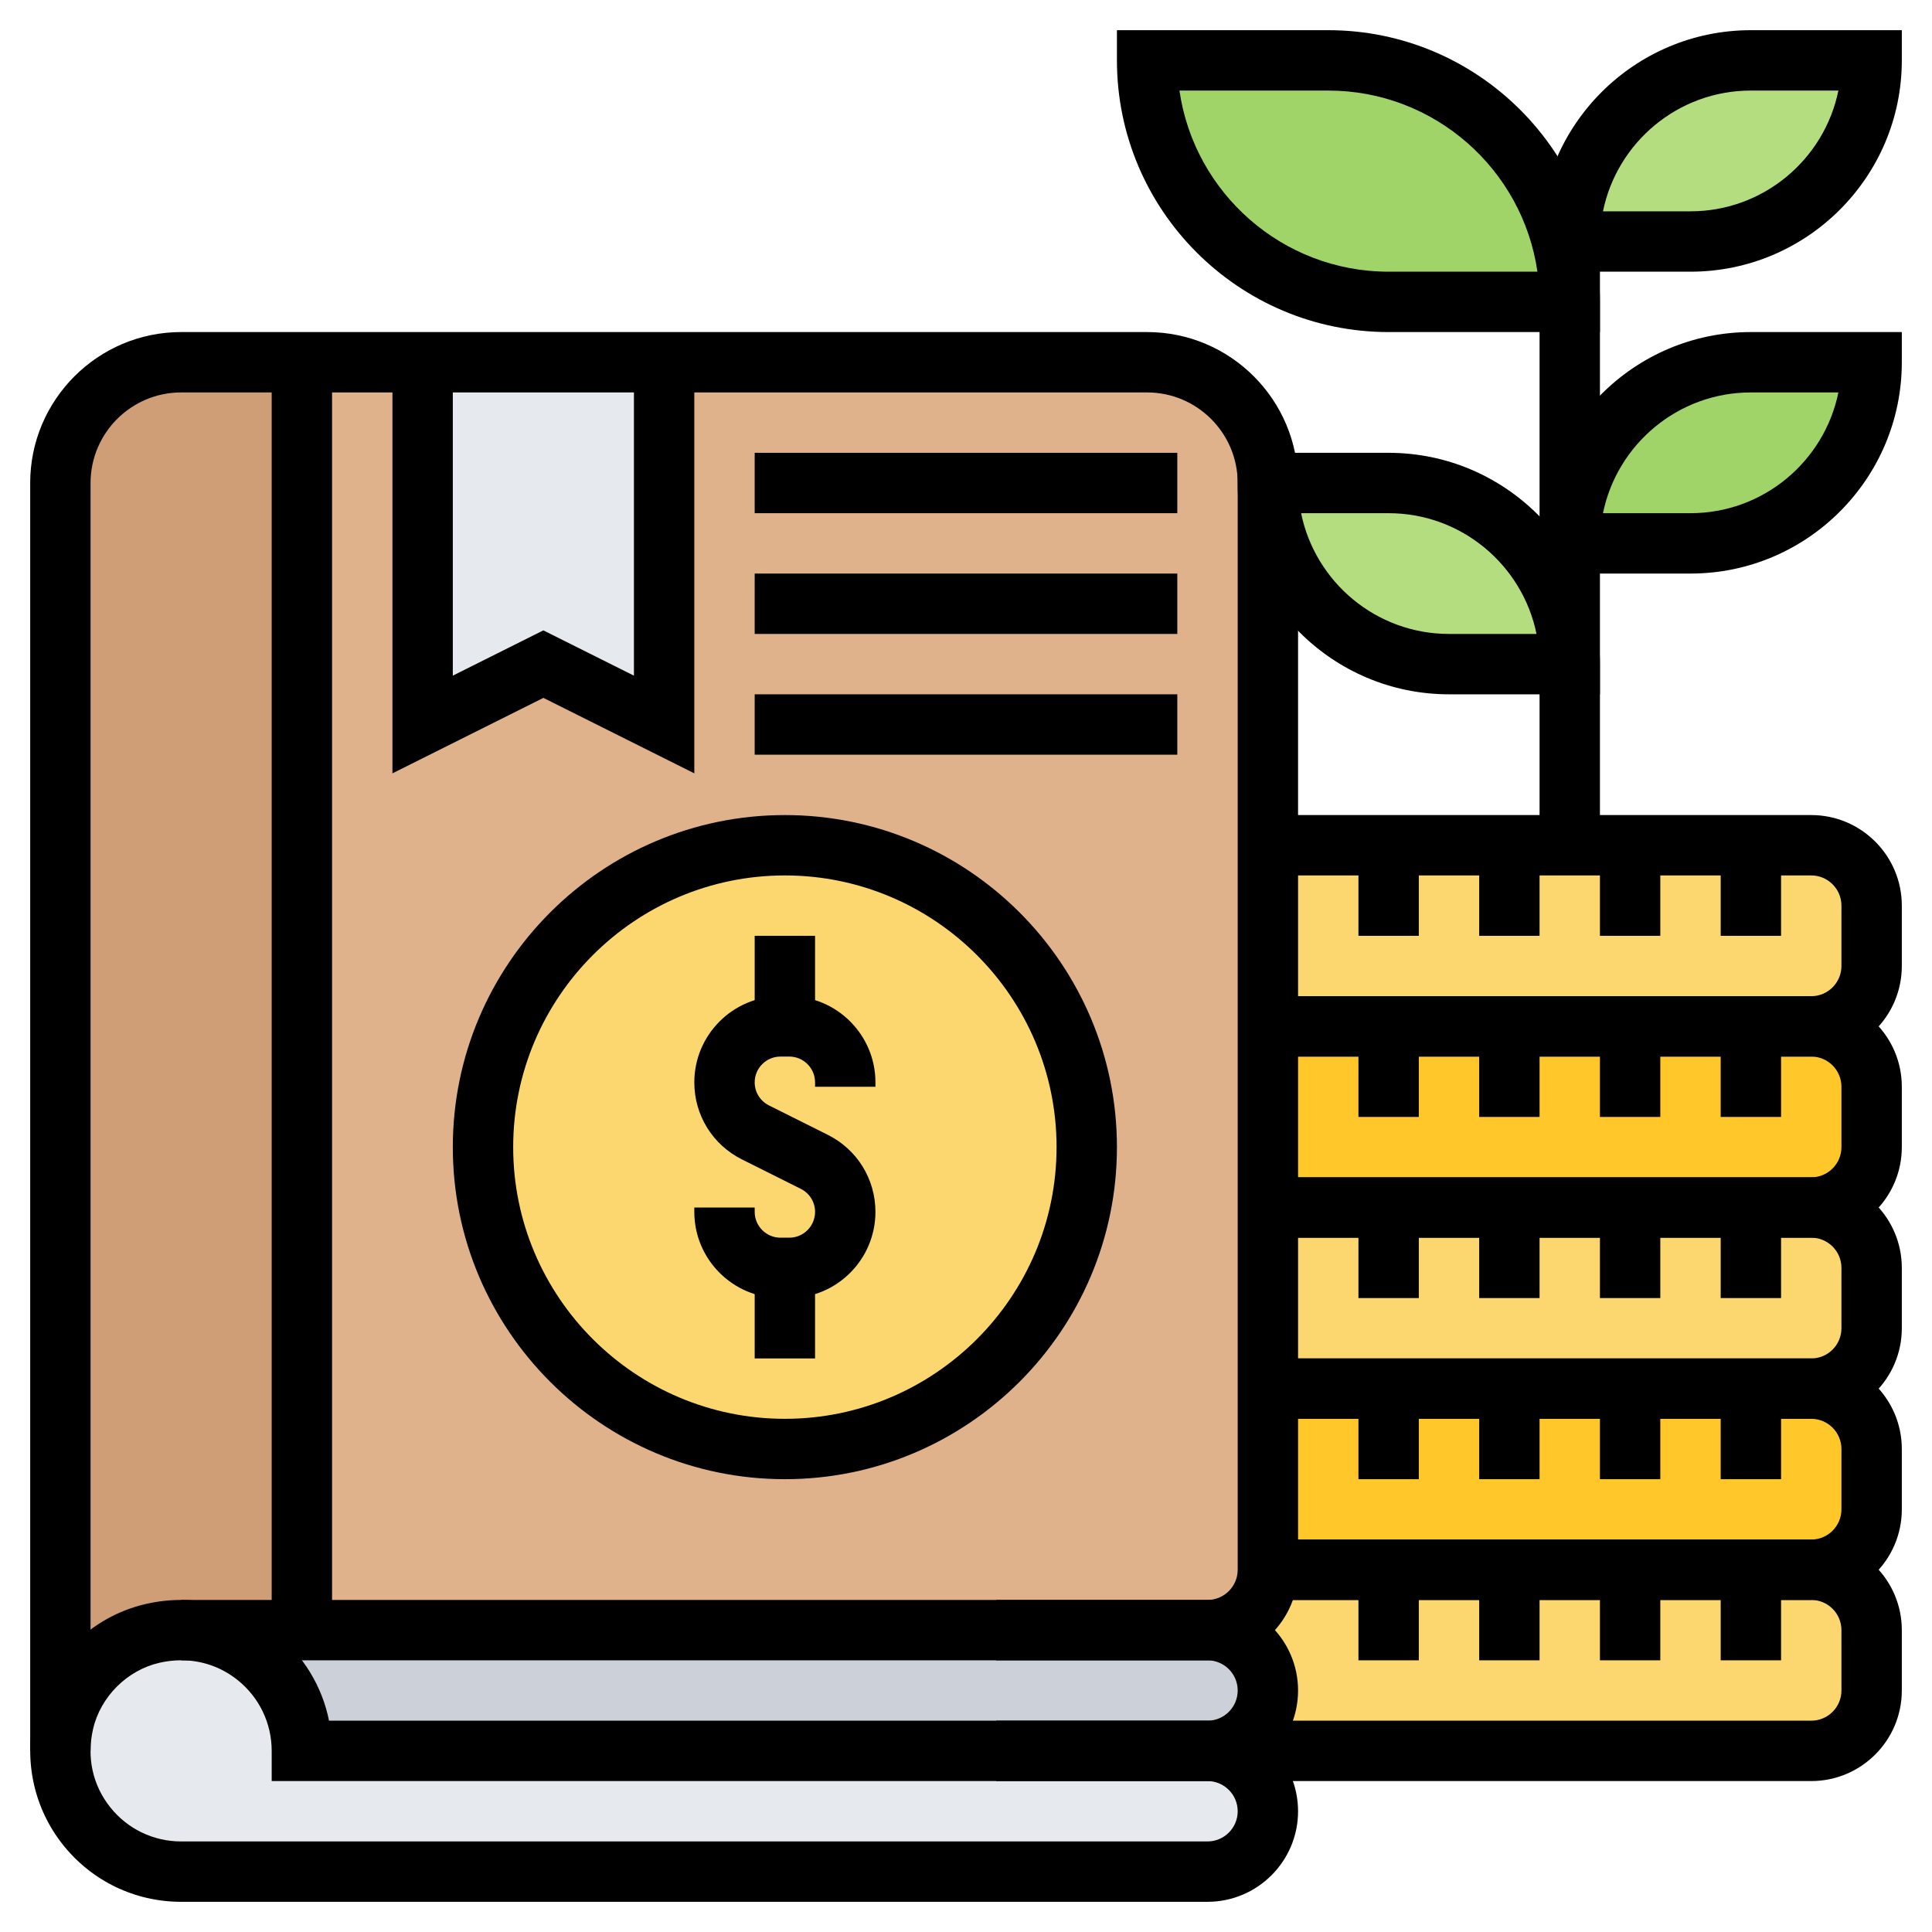 <svg id="Layer_5" enable-background="new 0 0 64 64" height="512" viewBox="0 0 64 64" width="512" xmlns="http://www.w3.org/2000/svg"><g><g><g><path d="m54 34h4 2c1.1 0 2 .9 2 2v2c0 1.1-.9 2-2 2h-2-4-4-4-4v-6h4 4z" fill="#ffc729"/></g><g><path d="m54 46h4 2c1.1 0 2 .9 2 2v2c0 1.1-.9 2-2 2h-2-4-4-4-4v-6h4 4z" fill="#ffc729"/></g><g><path d="m54 52h4 2c1.1 0 2 .9 2 2v2c0 1.1-.9 2-2 2h-18l-1.8.01c-.06-.01-.13-.01-.2-.01 1.1 0 2-.9 2-2 0-.55-.22-1.05-.59-1.41-.36-.37-.86-.59-1.41-.59 1.1 0 2-.9 2-2h4 4z" fill="#fcd770"/></g><g><path d="m54 40h4 2c1.1 0 2 .9 2 2v2c0 1.1-.9 2-2 2h-2-4-4-4-4v-6h4 4z" fill="#fcd770"/></g><g><path d="m54 28h4 2c1.1 0 2 .9 2 2v2c0 1.1-.9 2-2 2h-2-4-4-4-4v-6h4 4 2z" fill="#fcd770"/></g><g><path d="m10 54h23 7c.55 0 1.05.22 1.41.59.37.36.59.86.59 1.41 0 1.1-.9 2-2 2h-7-23c0-2.21-1.79-4-3.99-4z" fill="#ccd1d9"/></g><g><path d="m40.2 58.01c1.01.1 1.8.96 1.8 1.99 0 .55-.22 1.05-.59 1.41-.36.37-.86.59-1.41.59h-34c-2.21 0-4-1.79-4-4 0-.31.04-.62.11-.94.33-1.45 1.5-2.62 2.95-2.95.32-.07.63-.11.94-.11h.01c2.2 0 3.99 1.79 3.99 4h23 7c.07 0 .14 0 .2.01z" fill="#e6e9ed"/></g><g><path d="m10 12v42h-3.99-.01c-.31 0-.62.04-.94.11-1.45.33-2.62 1.5-2.95 2.95-.07.32-.11.63-.11.94v-42c0-2.21 1.79-4 4-4z" fill="#cf9e76"/></g><g><path d="m38 12h-28v42h23 7c1.1 0 2-.9 2-2v-6-6-6-6-8-4c0-2.21-1.79-4-4-4z" fill="#dfb28b"/></g><g><path d="m22 20v4l-4-2-4 2v-12h8z" fill="#e6e9ed"/></g><g><circle cx="26" cy="38" fill="#fcd770" r="10"/></g><g><path d="m52 10h-6c-4.42 0-8-3.58-8-8h6c4.42 0 8 3.58 8 8z" fill="#a0d468"/></g><g><path d="m58 12h4c0 1.66-.67 3.16-1.76 4.24-1.08 1.09-2.58 1.76-4.24 1.76h-4c0-1.66.67-3.16 1.76-4.24 1.08-1.09 2.58-1.76 4.24-1.76z" fill="#a0d468"/></g><g><path d="m58 2h4c0 1.66-.67 3.16-1.76 4.24-1.08 1.09-2.58 1.76-4.24 1.76h-4c0-1.66.67-3.16 1.76-4.24 1.08-1.09 2.58-1.76 4.24-1.76z" fill="#b4dd7f"/></g><g><path d="m52 22h-4c-3.31 0-6-2.69-6-6h4c3.31 0 6 2.69 6 6z" fill="#b4dd7f"/></g></g><g><g><path d="m26.146 43h-.292c-1.574 0-2.854-1.28-2.854-2.854v-.146h2v.146c0 .47.383.854.854.854h.292c.471 0 .854-.384.854-.854 0-.325-.181-.618-.473-.764l-1.95-.975c-.973-.487-1.577-1.466-1.577-2.553 0-1.574 1.28-2.854 2.854-2.854h.292c1.574 0 2.854 1.28 2.854 2.854v.146h-2v-.146c0-.47-.383-.854-.854-.854h-.292c-.471 0-.854.384-.854.854 0 .325.181.618.473.764l1.95.975c.973.487 1.577 1.466 1.577 2.553 0 1.574-1.28 2.854-2.854 2.854z"/></g><g><path d="m25 31h2v3h-2z"/></g><g><path d="m25 42h2v3h-2z"/></g><g><path d="m26 49c-6.065 0-11-4.935-11-11s4.935-11 11-11 11 4.935 11 11-4.935 11-11 11zm0-20c-4.962 0-9 4.037-9 9s4.038 9 9 9 9-4.037 9-9-4.038-9-9-9z"/></g><g><path d="m40 63h-34c-1.53 0-2.956-.687-3.911-1.885s-1.304-2.758-.957-4.28c.418-1.831 1.872-3.284 3.703-3.702 1.522-.35 3.083.001 4.281.956.931.743 1.554 1.77 1.784 2.911h29.1c1.654 0 3 1.346 3 3s-1.346 3-3 3zm-33.994-8.001c-.238 0-.481.027-.726.083-1.07.245-1.954 1.128-2.198 2.198-.214.938-.012 1.858.57 2.588.574.72 1.43 1.132 2.348 1.132h34c.551 0 1-.448 1-1s-.449-1-1-1h-31v-1c0-.918-.413-1.774-1.131-2.348-.54-.43-1.184-.653-1.863-.653z"/></g><g><path d="m40 59h-7v-2h7c.551 0 1-.448 1-1s-.449-1-1-1h-7v-2h7c1.654 0 3 1.346 3 3s-1.346 3-3 3z"/></g><g><path d="m9 12h2v42h-2z"/></g><g><path d="m23 25.618-5-2.5-5 2.5v-13.618h2v10.382l3-1.5 3 1.5v-10.382h2z"/></g><g><path d="m25 15h14v2h-14z"/></g><g><path d="m25 19h14v2h-14z"/></g><g><path d="m25 23h14v2h-14z"/></g><g><path d="m60 41h-18v-2h18c.551 0 1-.448 1-1v-2c0-.552-.449-1-1-1h-18v-2h18c1.654 0 3 1.346 3 3v2c0 1.654-1.346 3-3 3z"/></g><g><path d="m57 34h2v3h-2z"/></g><g><path d="m53 34h2v3h-2z"/></g><g><path d="m49 34h2v3h-2z"/></g><g><path d="m45 34h2v3h-2z"/></g><g><path d="m60 47h-18v-2h18c.551 0 1-.448 1-1v-2c0-.552-.449-1-1-1h-18v-2h18c1.654 0 3 1.346 3 3v2c0 1.654-1.346 3-3 3z"/></g><g><path d="m57 40h2v3h-2z"/></g><g><path d="m53 40h2v3h-2z"/></g><g><path d="m49 40h2v3h-2z"/></g><g><path d="m45 40h2v3h-2z"/></g><g><path d="m60 53h-18v-2h18c.551 0 1-.448 1-1v-2c0-.552-.449-1-1-1h-18v-2h18c1.654 0 3 1.346 3 3v2c0 1.654-1.346 3-3 3z"/></g><g><path d="m57 46h2v3h-2z"/></g><g><path d="m53 46h2v3h-2z"/></g><g><path d="m49 46h2v3h-2z"/></g><g><path d="m45 46h2v3h-2z"/></g><g><path d="m60 59h-18v-2h18c.551 0 1-.448 1-1v-2c0-.552-.449-1-1-1h-18v-2h18c1.654 0 3 1.346 3 3v2c0 1.654-1.346 3-3 3z"/></g><g><path d="m3 58h-2v-42c0-2.757 2.243-5 5-5h32c2.757 0 5 2.243 5 5v36c0 1.654-1.346 3-3 3h-34v-2h34c.551 0 1-.448 1-1v-36c0-1.654-1.346-3-3-3h-32c-1.654 0-3 1.346-3 3z"/></g><g><path d="m57 52h2v3h-2z"/></g><g><path d="m53 52h2v3h-2z"/></g><g><path d="m49 52h2v3h-2z"/></g><g><path d="m45 52h2v3h-2z"/></g><g><path d="m60 35h-18v-2h18c.551 0 1-.448 1-1v-2c0-.552-.449-1-1-1h-18v-2h18c1.654 0 3 1.346 3 3v2c0 1.654-1.346 3-3 3z"/></g><g><path d="m57 28h2v3h-2z"/></g><g><path d="m53 28h2v3h-2z"/></g><g><path d="m49 28h2v3h-2z"/></g><g><path d="m45 28h2v3h-2z"/></g><g><path d="m56 9h-5v-1c0-3.859 3.14-7 7-7h5v1c0 3.859-3.14 7-7 7zm-2.899-2h2.899c2.415 0 4.435-1.721 4.899-4h-2.899c-2.415 0-4.435 1.721-4.899 4z"/></g><g><path d="m56 19h-5v-1c0-3.859 3.14-7 7-7h5v1c0 3.859-3.14 7-7 7zm-2.899-2h2.899c2.415 0 4.435-1.721 4.899-4h-2.899c-2.415 0-4.435 1.721-4.899 4z"/></g><g><path d="m51 8h2v20h-2z"/></g><g><path d="m53 23h-5c-3.86 0-7-3.141-7-7v-1h5c3.86 0 7 3.141 7 7zm-9.899-6c.464 2.279 2.485 4 4.899 4h2.899c-.464-2.279-2.485-4-4.899-4z"/></g><g><path d="m53 11h-7c-4.962 0-9-4.037-9-9v-1h7c4.962 0 9 4.037 9 9zm-13.929-8c.487 3.388 3.408 6 6.929 6h4.929c-.487-3.388-3.408-6-6.929-6z"/></g></g></g></svg>